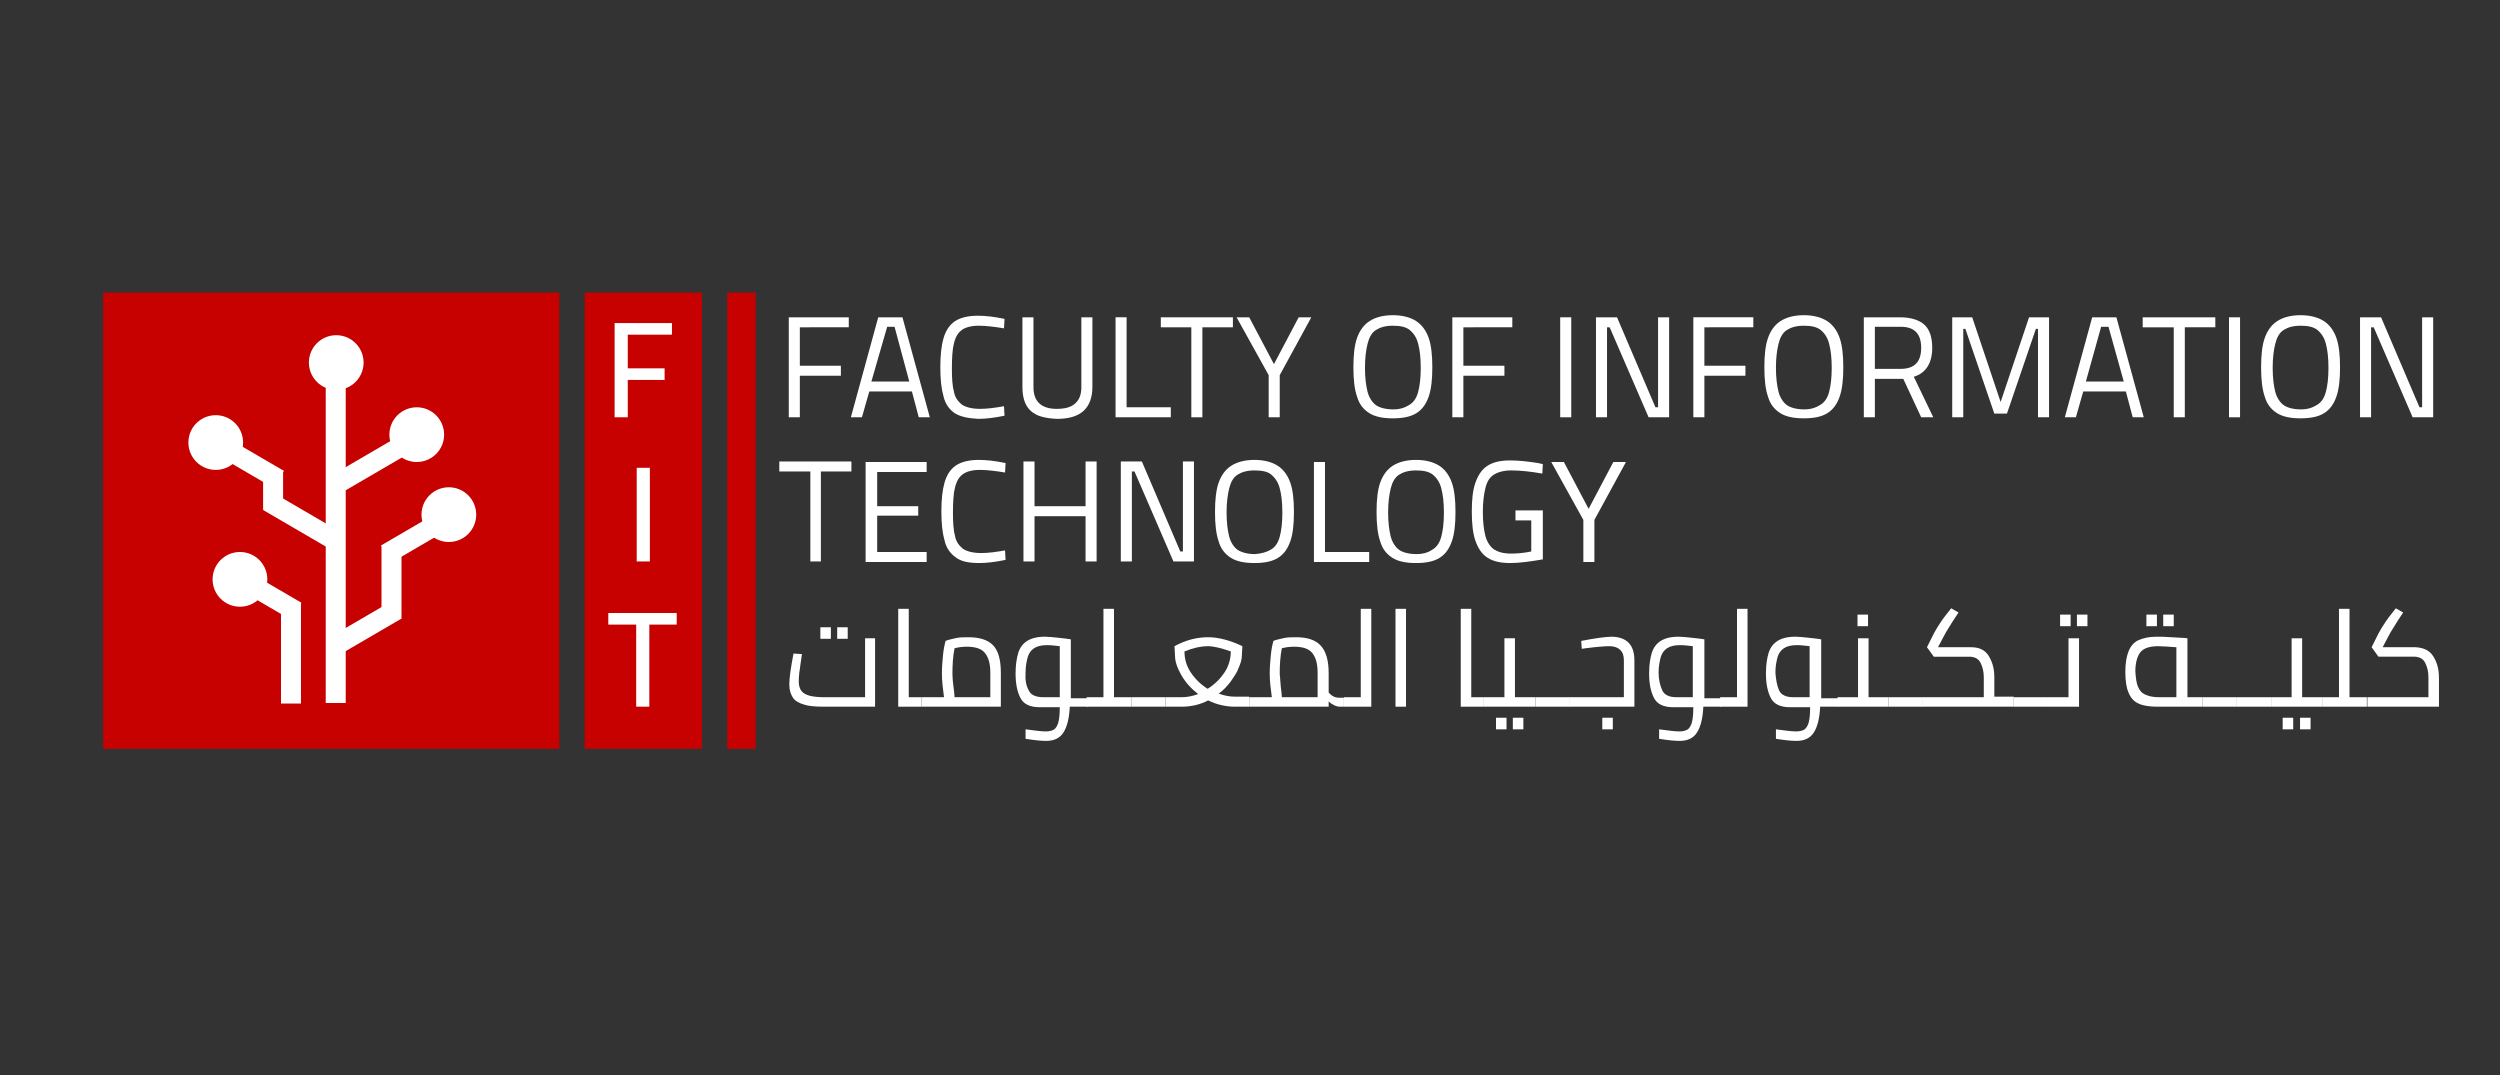 <?xml version="1.0" encoding="utf-8"?>
<!-- Generator: Adobe Illustrator 19.0.0, SVG Export Plug-In . SVG Version: 6.00 Build 0)  -->
<svg version="1.1" xmlns="http://www.w3.org/2000/svg" xmlns:xlink="http://www.w3.org/1999/xlink" x="0px" y="0px"
	 viewBox="0 0 475.1 204.3" style="enable-background:new 0 0 475.1 204.3;" xml:space="preserve">
<rect x="0" y="0" width="475.1" height="204.3" fill="#333333" stroke="none"/>
<style type="text/css">
	.st0{fill:#C70000;}
	.st1{fill:#FFFFFF;}
	.st2{display:none;}
</style>
<g id="Layer_2">
	<rect id="XMLID_1_" x="19.6" y="55.6" class="st0" width="86.7" height="86.7"/>
	<rect id="XMLID_2_" x="111.1" y="55.6" class="st0" width="22.3" height="86.7"/>
	<rect id="XMLID_3_" x="138.2" y="55.6" class="st0" width="5.4" height="86.7"/>
</g>
<g id="Layer_3">
	<g id="XMLID_49_">
		<path id="XMLID_125_" class="st1" d="M152,62.1v7.4h7.8v1.9H152v7.9h-2.1v-19h11.4v1.9H152z"/>
		<path id="XMLID_127_" class="st1" d="M173.3,74.4h-8.1l-1.4,4.9h-2.1l5.2-19h4.6l5.2,19h-2.1L173.3,74.4z M165.6,72.5h7.2
			L170,62.1h-1.4L165.6,72.5z"/>
		<path id="XMLID_130_" class="st1" d="M181.4,78.5c-1-0.7-1.8-1.8-2.1-3.2c-0.4-1.4-0.6-3.2-0.6-5.5c0-2.3,0.2-4.1,0.6-5.5
			c0.4-1.4,1.1-2.5,2.1-3.2c1-0.7,2.5-1.1,4.4-1.1c1.5,0,3.2,0.2,5.1,0.6l-0.1,1.8c-1.8-0.3-3.4-0.5-4.8-0.5c-1.4,0-2.5,0.3-3.2,0.8
			c-0.7,0.5-1.2,1.3-1.5,2.5c-0.3,1.1-0.4,2.8-0.4,4.9c0,1.9,0.1,3.3,0.4,4.4c0.2,1.1,0.8,1.8,1.5,2.4c0.8,0.5,1.9,0.8,3.5,0.8
			c1.3,0,2.8-0.2,4.5-0.5l0.1,1.8c-1.9,0.4-3.6,0.6-5,0.6C184,79.5,182.5,79.2,181.4,78.5z"/>
		<path id="XMLID_133_" class="st1" d="M195.9,78.1c-1.1-1-1.6-2.5-1.6-4.6V60.3h2.1v13.3c0,2.7,1.5,4.1,4.4,4.1
			c1.6,0,2.7-0.3,3.5-1s1.2-1.7,1.2-3.1V60.3h2.1v13.2c0,2.1-0.6,3.6-1.7,4.6c-1.1,1-2.8,1.5-5,1.5C198.6,79.5,197,79.1,195.9,78.1z
			"/>
		<path id="XMLID_138_" class="st1" d="M222.5,77.4v1.9h-10.5v-19h2.1v17.1H222.5z"/>
		<path id="XMLID_140_" class="st1" d="M226.5,62.2h-5.9v-1.9h13.7v1.9h-5.8v17.1h-2.1V62.2z"/>
		<path id="XMLID_142_" class="st1" d="M241.1,71.3l-6.1-11h2.4l4.7,8.9l4.7-8.9h2.4l-6,11v8h-2.1V71.3z"/>
		<path id="XMLID_144_" class="st1" d="M260.2,78.5c-1.1-0.7-1.9-1.7-2.3-3.1c-0.5-1.4-0.7-3.3-0.7-5.6c0-2.3,0.2-4.2,0.7-5.6
			c0.5-1.4,1.3-2.5,2.4-3.2c1.1-0.7,2.6-1.1,4.4-1.1c1.8,0,3.3,0.4,4.4,1.1c1.1,0.7,1.9,1.8,2.4,3.2s0.7,3.3,0.7,5.6
			c0,2.3-0.2,4.2-0.7,5.6c-0.5,1.4-1.2,2.4-2.3,3.1s-2.6,1-4.5,1C262.8,79.5,261.3,79.2,260.2,78.5z M267.9,76.9
			c0.8-0.5,1.3-1.3,1.6-2.4s0.5-2.6,0.5-4.6s-0.2-3.5-0.5-4.6c-0.3-1.2-0.9-2-1.6-2.6c-0.8-0.6-1.8-0.8-3.2-0.8
			c-1.4,0-2.4,0.3-3.2,0.8c-0.8,0.5-1.3,1.4-1.6,2.6s-0.5,2.7-0.5,4.6c0,1.9,0.2,3.4,0.5,4.6c0.3,1.1,0.9,2,1.6,2.5s1.9,0.8,3.3,0.8
			S267.1,77.4,267.9,76.9z"/>
		<path id="XMLID_147_" class="st1" d="M278.1,62.1v7.4h7.8v1.9h-7.8v7.9H276v-19h11.4v1.9H278.1z"/>
		<path id="XMLID_149_" class="st1" d="M296.5,60.3h2.1v19h-2.1V60.3z"/>
		<path id="XMLID_151_" class="st1" d="M317.2,60.3v19h-3.9l-7.4-17.1h-0.5v17.1h-2.1v-19h4l7.3,17.1h0.5V60.3H317.2z"/>
		<path id="XMLID_153_" class="st1" d="M323.9,62.1v7.4h7.8v1.9h-7.8v7.9h-2.1v-19h11.4v1.9H323.9z"/>
		<path id="XMLID_172_" class="st1" d="M338.3,78.5c-1.1-0.7-1.9-1.7-2.3-3.1c-0.5-1.4-0.7-3.3-0.7-5.6c0-2.3,0.2-4.2,0.7-5.6
			c0.5-1.4,1.3-2.5,2.4-3.2c1.1-0.7,2.6-1.1,4.4-1.1c1.8,0,3.3,0.4,4.4,1.1c1.1,0.7,1.9,1.8,2.4,3.2s0.7,3.3,0.7,5.6
			c0,2.3-0.2,4.2-0.7,5.6c-0.5,1.4-1.2,2.4-2.3,3.1s-2.6,1-4.5,1C340.9,79.5,339.4,79.2,338.3,78.5z M346,76.9
			c0.8-0.5,1.3-1.3,1.6-2.4s0.5-2.6,0.5-4.6s-0.2-3.5-0.5-4.6c-0.3-1.2-0.9-2-1.6-2.6c-0.8-0.6-1.8-0.8-3.2-0.8
			c-1.4,0-2.4,0.3-3.2,0.8c-0.8,0.5-1.3,1.4-1.6,2.6s-0.5,2.7-0.5,4.6c0,1.9,0.2,3.4,0.5,4.6c0.3,1.1,0.9,2,1.6,2.5s1.9,0.8,3.3,0.8
			S345.2,77.4,346,76.9z"/>
		<path id="XMLID_175_" class="st1" d="M354.1,60.3h7c2,0,3.6,0.5,4.6,1.4c1,0.9,1.5,2.4,1.5,4.4c0,2.9-1.2,4.8-3.5,5.5l3.7,7.7
			h-2.3l-3.4-7.3h-5.4v7.3h-2.1V60.3z M361.2,70.1c2.6,0,3.9-1.3,3.9-4c0-2.7-1.3-4-3.9-4h-4.9v8H361.2z"/>
		<path id="XMLID_178_" class="st1" d="M389.4,60.3v19h-2.1V62.5h-0.4l-5.5,16.1h-2.4l-5.5-16.1h-0.4v16.8H371v-19h3.8l5.4,16.1
			l5.4-16.1H389.4z"/>
		<path id="XMLID_180_" class="st1" d="M404,74.4h-8.1l-1.4,4.9h-2.1l5.2-19h4.6l5.2,19h-2.1L404,74.4z M396.4,72.5h7.2l-2.9-10.4
			h-1.4L396.4,72.5z"/>
		<path id="XMLID_183_" class="st1" d="M413.1,62.2h-5.9v-1.9H421v1.9h-5.8v17.1h-2.1V62.2z"/>
		<path id="XMLID_185_" class="st1" d="M423.6,60.3h2.1v19h-2.1V60.3z"/>
		<path id="XMLID_187_" class="st1" d="M432.7,78.5c-1.1-0.7-1.9-1.7-2.3-3.1c-0.5-1.4-0.7-3.3-0.7-5.6c0-2.3,0.2-4.2,0.7-5.6
			c0.5-1.4,1.3-2.5,2.4-3.2c1.1-0.7,2.6-1.1,4.4-1.1c1.8,0,3.3,0.4,4.4,1.1c1.1,0.7,1.9,1.8,2.4,3.2s0.7,3.3,0.7,5.6
			c0,2.3-0.2,4.2-0.7,5.6c-0.5,1.4-1.2,2.4-2.3,3.1s-2.6,1-4.5,1C435.3,79.5,433.8,79.2,432.7,78.5z M440.4,76.9
			c0.8-0.5,1.3-1.3,1.6-2.4s0.5-2.6,0.5-4.6s-0.2-3.5-0.5-4.6c-0.3-1.2-0.9-2-1.6-2.6c-0.8-0.6-1.8-0.8-3.2-0.8
			c-1.4,0-2.4,0.3-3.2,0.8c-0.8,0.5-1.3,1.4-1.6,2.6s-0.5,2.7-0.5,4.6c0,1.9,0.2,3.4,0.5,4.6c0.3,1.1,0.9,2,1.6,2.5s1.9,0.8,3.3,0.8
			S439.6,77.4,440.4,76.9z"/>
		<path id="XMLID_190_" class="st1" d="M462.4,60.3v19h-3.9l-7.4-17.1h-0.5v17.1h-2.1v-19h4l7.3,17.1h0.5V60.3H462.4z"/>
	</g>
	<g id="XMLID_48_">
		<path id="XMLID_103_" class="st1" d="M154,89.6h-5.9v-1.9h13.7v1.9h-5.8v17.1H154V89.6z"/>
		<path id="XMLID_105_" class="st1" d="M166.7,89.6v6.6h7.8V98h-7.8v6.9h9.4v1.9h-11.6v-19h11.6v1.9H166.7z"/>
		<path id="XMLID_107_" class="st1" d="M181.6,105.9c-1-0.7-1.8-1.8-2.1-3.2c-0.4-1.4-0.6-3.2-0.6-5.5c0-2.3,0.2-4.1,0.6-5.5
			c0.4-1.4,1.1-2.5,2.1-3.2c1-0.7,2.5-1.1,4.4-1.1c1.5,0,3.2,0.2,5.1,0.6l-0.1,1.8c-1.8-0.3-3.4-0.5-4.8-0.5c-1.4,0-2.5,0.3-3.2,0.8
			c-0.7,0.5-1.2,1.3-1.5,2.5c-0.3,1.1-0.4,2.8-0.4,4.9c0,1.9,0.1,3.3,0.4,4.4c0.2,1.1,0.8,1.8,1.5,2.4c0.8,0.5,1.9,0.8,3.5,0.8
			c1.3,0,2.8-0.2,4.5-0.5l0.1,1.8c-1.9,0.4-3.6,0.6-5,0.6C184.1,107,182.6,106.7,181.6,105.9z"/>
		<path id="XMLID_109_" class="st1" d="M208.4,87.7v19h-2.1v-8.6h-9.7v8.6h-2.1v-19h2.1v8.5h9.7v-8.5H208.4z"/>
		<path id="XMLID_111_" class="st1" d="M226.9,87.7v19h-3.9l-7.4-17.1h-0.5v17.1H213v-19h4l7.3,17.1h0.5V87.7H226.9z"/>
		<path id="XMLID_113_" class="st1" d="M233.9,106c-1.1-0.7-1.9-1.7-2.3-3.1c-0.5-1.4-0.7-3.3-0.7-5.6c0-2.3,0.2-4.2,0.7-5.6
			c0.5-1.4,1.3-2.5,2.4-3.2c1.1-0.7,2.6-1.1,4.4-1.1s3.3,0.4,4.4,1.1c1.1,0.7,1.9,1.8,2.4,3.2c0.5,1.4,0.7,3.3,0.7,5.6
			c0,2.3-0.2,4.2-0.7,5.6c-0.5,1.4-1.2,2.4-2.3,3.1c-1.1,0.7-2.6,1-4.5,1C236.5,107,235,106.7,233.9,106z M241.6,104.4
			c0.8-0.5,1.3-1.3,1.6-2.4c0.3-1.1,0.5-2.6,0.5-4.6s-0.2-3.5-0.5-4.6c-0.3-1.2-0.9-2-1.6-2.6s-1.8-0.8-3.2-0.8
			c-1.4,0-2.4,0.3-3.2,0.8c-0.8,0.5-1.3,1.4-1.6,2.6c-0.3,1.2-0.5,2.7-0.5,4.6c0,1.9,0.2,3.4,0.5,4.6c0.3,1.1,0.9,2,1.6,2.5
			c0.8,0.5,1.9,0.8,3.3,0.8C239.8,105.2,240.8,104.9,241.6,104.4z"/>
		<path id="XMLID_116_" class="st1" d="M260.2,104.9v1.9h-10.5v-19h2.1v17.1H260.2z"/>
		<path id="XMLID_118_" class="st1" d="M264.6,106c-1.1-0.7-1.9-1.7-2.3-3.1c-0.5-1.4-0.7-3.3-0.7-5.6c0-2.3,0.2-4.2,0.7-5.6
			c0.5-1.4,1.3-2.5,2.4-3.2c1.1-0.7,2.6-1.1,4.4-1.1c1.8,0,3.3,0.4,4.4,1.1c1.1,0.7,1.9,1.8,2.4,3.2s0.7,3.3,0.7,5.6
			c0,2.3-0.2,4.2-0.7,5.6c-0.5,1.4-1.2,2.4-2.3,3.1s-2.6,1-4.5,1C267.2,107,265.7,106.7,264.6,106z M272.3,104.4
			c0.8-0.5,1.3-1.3,1.6-2.4s0.5-2.6,0.5-4.6s-0.2-3.5-0.5-4.6c-0.3-1.2-0.9-2-1.6-2.6c-0.8-0.6-1.8-0.8-3.2-0.8
			c-1.4,0-2.4,0.3-3.2,0.8c-0.8,0.5-1.3,1.4-1.6,2.6s-0.5,2.7-0.5,4.6c0,1.9,0.2,3.4,0.5,4.6c0.3,1.1,0.9,2,1.6,2.5s1.9,0.8,3.3,0.8
			S271.6,104.9,272.3,104.4z"/>
		<path id="XMLID_121_" class="st1" d="M282.7,106c-1.1-0.7-1.8-1.8-2.3-3.2c-0.5-1.4-0.7-3.3-0.7-5.6c0-2.3,0.2-4.1,0.7-5.5
			c0.5-1.4,1.2-2.5,2.3-3.2c1.1-0.7,2.5-1,4.3-1c1.6,0,3.4,0.2,5.3,0.5l0.9,0.2l-0.1,1.8c-2.3-0.4-4.2-0.6-5.9-0.6
			c-1.4,0-2.5,0.3-3.3,0.8c-0.8,0.5-1.3,1.3-1.6,2.5s-0.5,2.7-0.5,4.6s0.2,3.5,0.5,4.6c0.3,1.1,0.9,2,1.6,2.5
			c0.8,0.5,1.8,0.8,3.2,0.8c1.2,0,2.5-0.1,3.9-0.4v-5.9H288V97h5.2v9.3c-2.3,0.4-4.4,0.7-6.2,0.7C285.2,107,283.8,106.7,282.7,106z"
			/>
		<path id="XMLID_123_" class="st1" d="M300.9,98.8l-6.1-11h2.4l4.7,8.9l4.7-8.9h2.4l-6,11v8h-2.1V98.8z"/>
	</g>
	<g id="XMLID_44_">
		<path id="XMLID_5_" class="st1" d="M166.3,121.3v13h-9.6c-1.7,0-3-0.1-3.9-0.4c-1-0.3-1.7-0.7-2.1-1.3c-0.4-0.6-0.7-1.4-0.7-2.5
			c0-1.3,0.3-3.3,0.8-5.9l1.6,0.1l-0.3,2.1c0,0.2-0.1,0.7-0.2,1.4c-0.1,0.8-0.1,1.4-0.1,1.8c0,0.7,0.2,1.3,0.5,1.7
			c0.3,0.4,0.8,0.7,1.5,0.9c0.7,0.2,1.7,0.3,2.9,0.3h7.7v-11.2H166.3z M155.9,119.2h2v2.2h-2V119.2z M159.1,119.2h2v2.2h-2V119.2z"
			/>
		<path id="XMLID_9_" class="st1" d="M175.1,132.5v1.8h-4.4v-18.6h2v16.8H175.1z"/>
		<path id="XMLID_15_" class="st1" d="M188.7,122.6c1,1,1.5,2.8,1.5,5.2v6.5h-15.1v-1.8h4.3c-0.2-1.5-0.4-3-0.4-4.5
			c0-1.2,0.1-2.3,0.2-3.4c0.1-1.1,0.3-2.1,0.5-2.8c0.4-0.2,1-0.3,1.8-0.5s1.6-0.2,2.5-0.2C186.2,121.1,187.7,121.6,188.7,122.6z
			 M181.2,130.5c0.1,0.8,0.2,1.5,0.2,2h6.8v-4.7c0-1.8-0.4-3-1.1-3.8c-0.7-0.8-1.9-1.1-3.4-1.1c-0.8,0-1.6,0.1-2.3,0.3
			c-0.3,1.5-0.4,3.1-0.4,4.9C181,128.8,181.1,129.7,181.2,130.5z"/>
		<path id="XMLID_18_" class="st1" d="M206.5,134.3h-3.2c-0.1,2.2-0.5,3.8-1.2,4.9c-0.7,1.1-1.8,1.6-3.3,1.6c-0.8,0-2.1-0.1-3.9-0.4
			v-1.8c1.6,0.2,2.9,0.4,3.8,0.4c0.6,0,1.1-0.1,1.5-0.3c0.4-0.2,0.7-0.7,0.9-1.3c0.2-0.7,0.3-1.7,0.3-3h-3.8c-1.9,0-3.1-0.6-3.7-1.8
			c-0.6-1.2-0.9-2.7-0.9-4.6c0-1.6,0.2-2.9,0.5-3.9c0.3-1,0.9-1.8,1.7-2.3c0.8-0.5,1.9-0.8,3.4-0.8c0.7,0,1.5,0.1,2.5,0.2
			c1,0.1,1.8,0.2,2.4,0.3v11.2h3.2V134.3z M195.5,131.2c0.4,0.9,1.4,1.3,2.8,1.3h3.1v-9.7c-0.9-0.1-1.7-0.2-2.4-0.2
			c-1.1,0-1.9,0.2-2.5,0.6c-0.6,0.4-1,1-1.2,1.7c-0.2,0.8-0.4,1.7-0.4,2.9C194.8,129.2,195,130.3,195.5,131.2z"/>
		<path id="XMLID_21_" class="st1" d="M215,132.5v1.8h-8.5v-1.8h3.2v-16.8h2v16.8H215z"/>
		<path id="XMLID_23_" class="st1" d="M215,132.5h6.5v1.8H215V132.5z"/>
		<path id="XMLID_41_" class="st1" d="M237.4,132.5v1.8h-2.7c-0.9,0-1.7-0.1-2.6-0.3c-0.9-0.2-1.7-0.5-2.5-0.9
			c-0.7,0.4-1.6,0.7-2.4,0.9c-0.9,0.2-1.7,0.3-2.6,0.3h-3.1v-1.8h3c1.1,0,2.1-0.2,3.2-0.6c-1.3-1-2.4-2.2-3.2-3.6
			c-0.8-1.4-1.2-2.6-1.2-3.7l-0.1-1.8c2.2-1.2,4.3-1.7,6.4-1.7c2,0,4.2,0.6,6.5,1.7l-0.1,1.8c0,0.7-0.2,1.4-0.6,2.3
			c-0.3,0.9-0.9,1.7-1.5,2.6c-0.7,0.9-1.4,1.7-2.3,2.3c1,0.4,2.1,0.6,3.2,0.6H237.4z M226.3,127.8c0.8,1.2,1.9,2.3,3.2,3.1
			c1.3-0.8,2.4-1.9,3.2-3.1c0.8-1.2,1.2-2.6,1.2-4c-1.7-0.6-3.2-1-4.4-1c-1.2,0-2.7,0.3-4.4,1C225.1,125.3,225.5,126.6,226.3,127.8z
			"/>
		<path id="XMLID_45_" class="st1" d="M255.4,132.5v1.8h-0.8c-0.3,0-0.7-0.1-1.1-0.3s-0.7-0.4-1-0.7v1h-15.1v-1.8h4.3
			c-0.2-1.5-0.4-3-0.4-4.5c0-1.2,0.1-2.3,0.2-3.4c0.1-1.1,0.3-2.1,0.5-2.8c0.4-0.2,1-0.3,1.8-0.5s1.6-0.2,2.5-0.2
			c2.1,0,3.7,0.5,4.7,1.6s1.5,2.8,1.5,5.2v3.7c0.6,0.7,1.2,1,2.1,1H255.4z M243.4,130.5c0.1,0.8,0.2,1.5,0.2,2h6.8v-4.7
			c0-1.8-0.4-3-1.1-3.8c-0.7-0.8-1.9-1.1-3.4-1.1c-0.8,0-1.6,0.1-2.3,0.3c-0.3,1.5-0.4,3.1-0.4,4.9
			C243.3,128.8,243.3,129.7,243.4,130.5z"/>
		<path id="XMLID_50_" class="st1" d="M260.6,115.7v18.6h-5.2v-1.8h3.2v-16.8H260.6z"/>
		<path id="XMLID_52_" class="st1" d="M265.2,115.7h2v18.6h-2V115.7z"/>
		<path id="XMLID_54_" class="st1" d="M282,132.5v1.8h-4.4v-18.6h2v16.8H282z"/>
		<path id="XMLID_56_" class="st1" d="M291.8,132.5v1.8H282v-1.8h3.9v-11.2h2v11.2H291.8z M284.3,136.4h2v2.2h-2V136.4z
			 M287.5,136.4h2v2.2h-2V136.4z"/>
		<path id="XMLID_60_" class="st1" d="M291.8,132.5h6.5v1.8h-6.5V132.5z"/>
		<path id="XMLID_62_" class="st1" d="M310.6,125.5v8.8h-12.4v-1.8h10.4v-7c0-0.9-0.2-1.5-0.7-2c-0.4-0.4-1.1-0.7-2-0.7
			c-0.8,0-2.3,0.1-4.6,0.4l-0.7,0.1l-0.1-1.5c2.6-0.5,4.6-0.8,5.9-0.8C309.2,121.1,310.6,122.6,310.6,125.5z M304.5,136.4h2v2.2h-2
			V136.4z"/>
		<path id="XMLID_65_" class="st1" d="M326.9,134.3h-3.2c-0.1,2.2-0.5,3.8-1.2,4.9c-0.7,1.1-1.8,1.6-3.3,1.6c-0.8,0-2.1-0.1-3.9-0.4
			v-1.8c1.6,0.2,2.9,0.4,3.8,0.4c0.6,0,1.1-0.1,1.5-0.3s0.7-0.7,0.9-1.3c0.2-0.7,0.3-1.7,0.3-3h-3.8c-1.9,0-3.1-0.6-3.7-1.8
			c-0.6-1.2-0.9-2.7-0.9-4.6c0-1.6,0.2-2.9,0.5-3.9c0.3-1,0.9-1.8,1.7-2.3c0.8-0.5,1.9-0.8,3.4-0.8c0.7,0,1.5,0.1,2.5,0.2
			c1,0.1,1.8,0.2,2.4,0.3v11.2h3.2V134.3z M315.9,131.2c0.4,0.9,1.4,1.3,2.7,1.3h3.1v-9.7c-0.9-0.1-1.7-0.2-2.4-0.2
			c-1.1,0-1.9,0.2-2.5,0.6s-1,1-1.2,1.7c-0.2,0.8-0.4,1.7-0.4,2.9C315.2,129.2,315.5,130.3,315.9,131.2z"/>
		<path id="XMLID_68_" class="st1" d="M332.1,115.7v18.6h-5.2v-1.8h3.2v-16.8H332.1z"/>
		<path id="XMLID_70_" class="st1" d="M349.1,134.3h-3.2c-0.1,2.2-0.5,3.8-1.2,4.9c-0.7,1.1-1.8,1.6-3.3,1.6c-0.8,0-2.1-0.1-3.9-0.4
			v-1.8c1.6,0.2,2.9,0.4,3.8,0.4c0.6,0,1.1-0.1,1.5-0.3s0.7-0.7,0.9-1.3c0.2-0.7,0.3-1.7,0.3-3h-3.8c-1.9,0-3.1-0.6-3.7-1.8
			c-0.6-1.2-0.9-2.7-0.9-4.6c0-1.6,0.2-2.9,0.5-3.9c0.3-1,0.9-1.8,1.7-2.3c0.8-0.5,1.9-0.8,3.4-0.8c0.7,0,1.5,0.1,2.5,0.2
			c1,0.1,1.8,0.2,2.4,0.3v11.2h3.2V134.3z M338.1,131.2c0.4,0.9,1.4,1.3,2.7,1.3h3.1v-9.7c-0.9-0.1-1.7-0.2-2.4-0.2
			c-1.1,0-1.9,0.2-2.5,0.6s-1,1-1.2,1.7c-0.2,0.8-0.4,1.7-0.4,2.9C337.5,129.2,337.7,130.3,338.1,131.2z"/>
		<path id="XMLID_73_" class="st1" d="M358.9,132.5v1.8h-9.7v-1.8h3.9v-11.2h2v11.2H358.9z M353,116.8h2v2.2h-2V116.8z"/>
		<path id="XMLID_76_" class="st1" d="M358.9,132.5h6.5v1.8h-6.5V132.5z"/>
		<path id="XMLID_78_" class="st1" d="M382.7,132.5v1.8h-17.4v-1.8H377v-3.8c0-1-0.2-1.9-0.6-2.7c-0.4-0.8-1-1.1-1.9-1.2h-7
			l-1.3-1.8l1.3-2.6c0.3-0.6,0.8-1.4,1.4-2.3c0.6-0.9,1.3-1.7,1.9-2.5l1.4,0.8c-0.8,1.2-1.4,2.1-1.8,2.8c-0.4,0.6-0.8,1.3-1.1,1.9
			l-1,1.9h6.3c1.5,0,2.6,0.5,3.3,1.6c0.7,1.1,1.1,2.4,1.1,4.1v3.7H382.7z"/>
		<path id="XMLID_80_" class="st1" d="M382.7,132.5h6.5v1.8h-6.5V132.5z"/>
		<path id="XMLID_82_" class="st1" d="M395.1,121.3v13h-5.9v-1.8h3.9v-11.2H395.1z M391.5,116.8h2v2.2h-2V116.8z M394.7,116.8h2v2.2
			h-2V116.8z"/>
		<path id="XMLID_86_" class="st1" d="M418.6,132.5v1.8H410c-1.5,0-2.8-0.2-3.6-0.6c-0.9-0.4-1.5-1.1-1.9-2.1
			c-0.4-0.9-0.6-2.2-0.6-3.9c0-1.6,0.2-2.9,0.6-3.9c0.4-1,1-1.7,1.8-2.1c0.9-0.4,2-0.7,3.5-0.7c0.6,0,1.6,0,2.9,0.1s2.3,0.1,3,0.2
			v11.2H418.6z M406.3,130.5c0.3,0.7,0.7,1.2,1.4,1.5c0.6,0.3,1.5,0.5,2.6,0.5h3.3v-9.5c-1.5-0.1-2.7-0.2-3.5-0.2
			c-1.6,0-2.7,0.4-3.3,1.1c-0.6,0.7-1,2-1,3.7C405.9,128.9,406,129.8,406.3,130.5z M407.9,116.8h2v2.2h-2V116.8z M411.1,116.8h2v2.2
			h-2V116.8z"/>
		<path id="XMLID_91_" class="st1" d="M418.6,132.5h6.5v1.8h-6.5V132.5z"/>
		<path id="XMLID_93_" class="st1" d="M425.1,132.5h6.5v1.8h-6.5V132.5z"/>
		<path id="XMLID_95_" class="st1" d="M441.3,132.5v1.8h-9.7v-1.8h3.9v-11.2h2v11.2H441.3z M433.8,136.4h2v2.2h-2V136.4z
			 M437.1,136.4h2v2.2h-2V136.4z"/>
		<path id="XMLID_99_" class="st1" d="M449.8,132.5v1.8h-8.5v-1.8h3.2v-16.8h2v16.8H449.8z"/>
		<path id="XMLID_101_" class="st1" d="M462.4,124.7c0.7,1.1,1.1,2.4,1.1,4.1v5.5h-13.6v-1.8h11.6v-3.8c0-1-0.2-1.9-0.6-2.7
			c-0.4-0.8-1-1.1-1.9-1.2h-7l-1.3-1.8l1.3-2.6c0.3-0.6,0.8-1.4,1.4-2.3c0.6-0.9,1.3-1.7,1.9-2.5l1.4,0.8c-0.8,1.2-1.4,2.1-1.8,2.8
			c-0.4,0.6-0.8,1.3-1.1,1.9l-1,1.9h6.3C460.6,123.1,461.7,123.6,462.4,124.7z"/>
	</g>
</g>
<g id="Layer_4">
	<g id="XMLID_10_">
		<path id="XMLID_196_" class="st1" d="M119.3,63.6V70h7v2.2h-7v7.1h-2.5V61.4h10.9v2.2H119.3z"/>
	</g>
	<g id="XMLID_11_">
		<path id="XMLID_194_" class="st1" d="M121,88.9h2.5v17.8H121V88.9z"/>
	</g>
	<g id="XMLID_12_">
		<path id="XMLID_192_" class="st1" d="M120.9,118.7h-5.3v-2.2h13v2.2h-5.2v15.6h-2.5V118.7z"/>
	</g>
</g>
<g id="Layer_1" class="st2">
</g>
<g id="Layer_5">
	<circle id="XMLID_39_" class="st1" cx="63.9" cy="68.9" r="5.2"/>
	<circle id="XMLID_38_" class="st1" cx="41" cy="84.1" r="5.2"/>
	<circle id="XMLID_37_" class="st1" cx="79.2" cy="82.6" r="5.2"/>
	<circle id="XMLID_36_" class="st1" cx="85.3" cy="97.8" r="5.2"/>
	<circle id="XMLID_35_" class="st1" cx="45.6" cy="110.1" r="5.2"/>
	<rect id="XMLID_34_" x="61.9" y="73.6" class="st1" width="3.8" height="60"/>
	<rect id="XMLID_33_" x="53.4" y="114.5" class="st1" width="3.8" height="19.2"/>
	<rect id="XMLID_32_" x="72.5" y="103.6" class="st1" width="3.8" height="14"/>
	<rect id="XMLID_31_" x="50" y="89.4" class="st1" width="3.8" height="7.5"/>
	
		<rect id="XMLID_30_" x="46.1" y="82.6" transform="matrix(0.504 -0.864 0.864 0.504 -52.415 85.219)" class="st1" width="3.8" height="11.4"/>
	
		<rect id="XMLID_29_" x="55.4" y="91.7" transform="matrix(0.504 -0.864 0.864 0.504 -57.097 98.601)" class="st1" width="3.8" height="14.6"/>
	
		<rect id="XMLID_28_" x="49.4" y="107.6" transform="matrix(0.504 -0.864 0.864 0.504 -72.354 100.526)" class="st1" width="3.8" height="11.4"/>
	
		<rect id="XMLID_27_" x="76.4" y="96.7" transform="matrix(-0.504 -0.864 0.864 -0.504 29.313 221.673)" class="st1" width="3.8" height="11.4"/>
	
		<rect id="XMLID_25_" x="68.5" y="80.8" transform="matrix(-0.504 -0.864 0.864 -0.504 29.655 193.521)" class="st1" width="3.8" height="15"/>
	
		<rect id="XMLID_24_" x="67.9" y="112.8" transform="matrix(-0.504 -0.864 0.864 -0.504 1.951 239.553)" class="st1" width="3.8" height="12.8"/>
	<g id="XMLID_4_">
	</g>
	<g id="XMLID_198_">
	</g>
	<g id="XMLID_199_">
	</g>
	<g id="XMLID_200_">
	</g>
	<g id="XMLID_201_">
	</g>
	<g id="XMLID_202_">
	</g>
	<g id="XMLID_203_">
	</g>
	<g id="XMLID_204_">
	</g>
	<g id="XMLID_205_">
	</g>
	<g id="XMLID_206_">
	</g>
	<g id="XMLID_207_">
	</g>
	<g id="XMLID_208_">
	</g>
	<g id="XMLID_209_">
	</g>
	<g id="XMLID_210_">
	</g>
	<g id="XMLID_211_">
	</g>
</g>
</svg>
